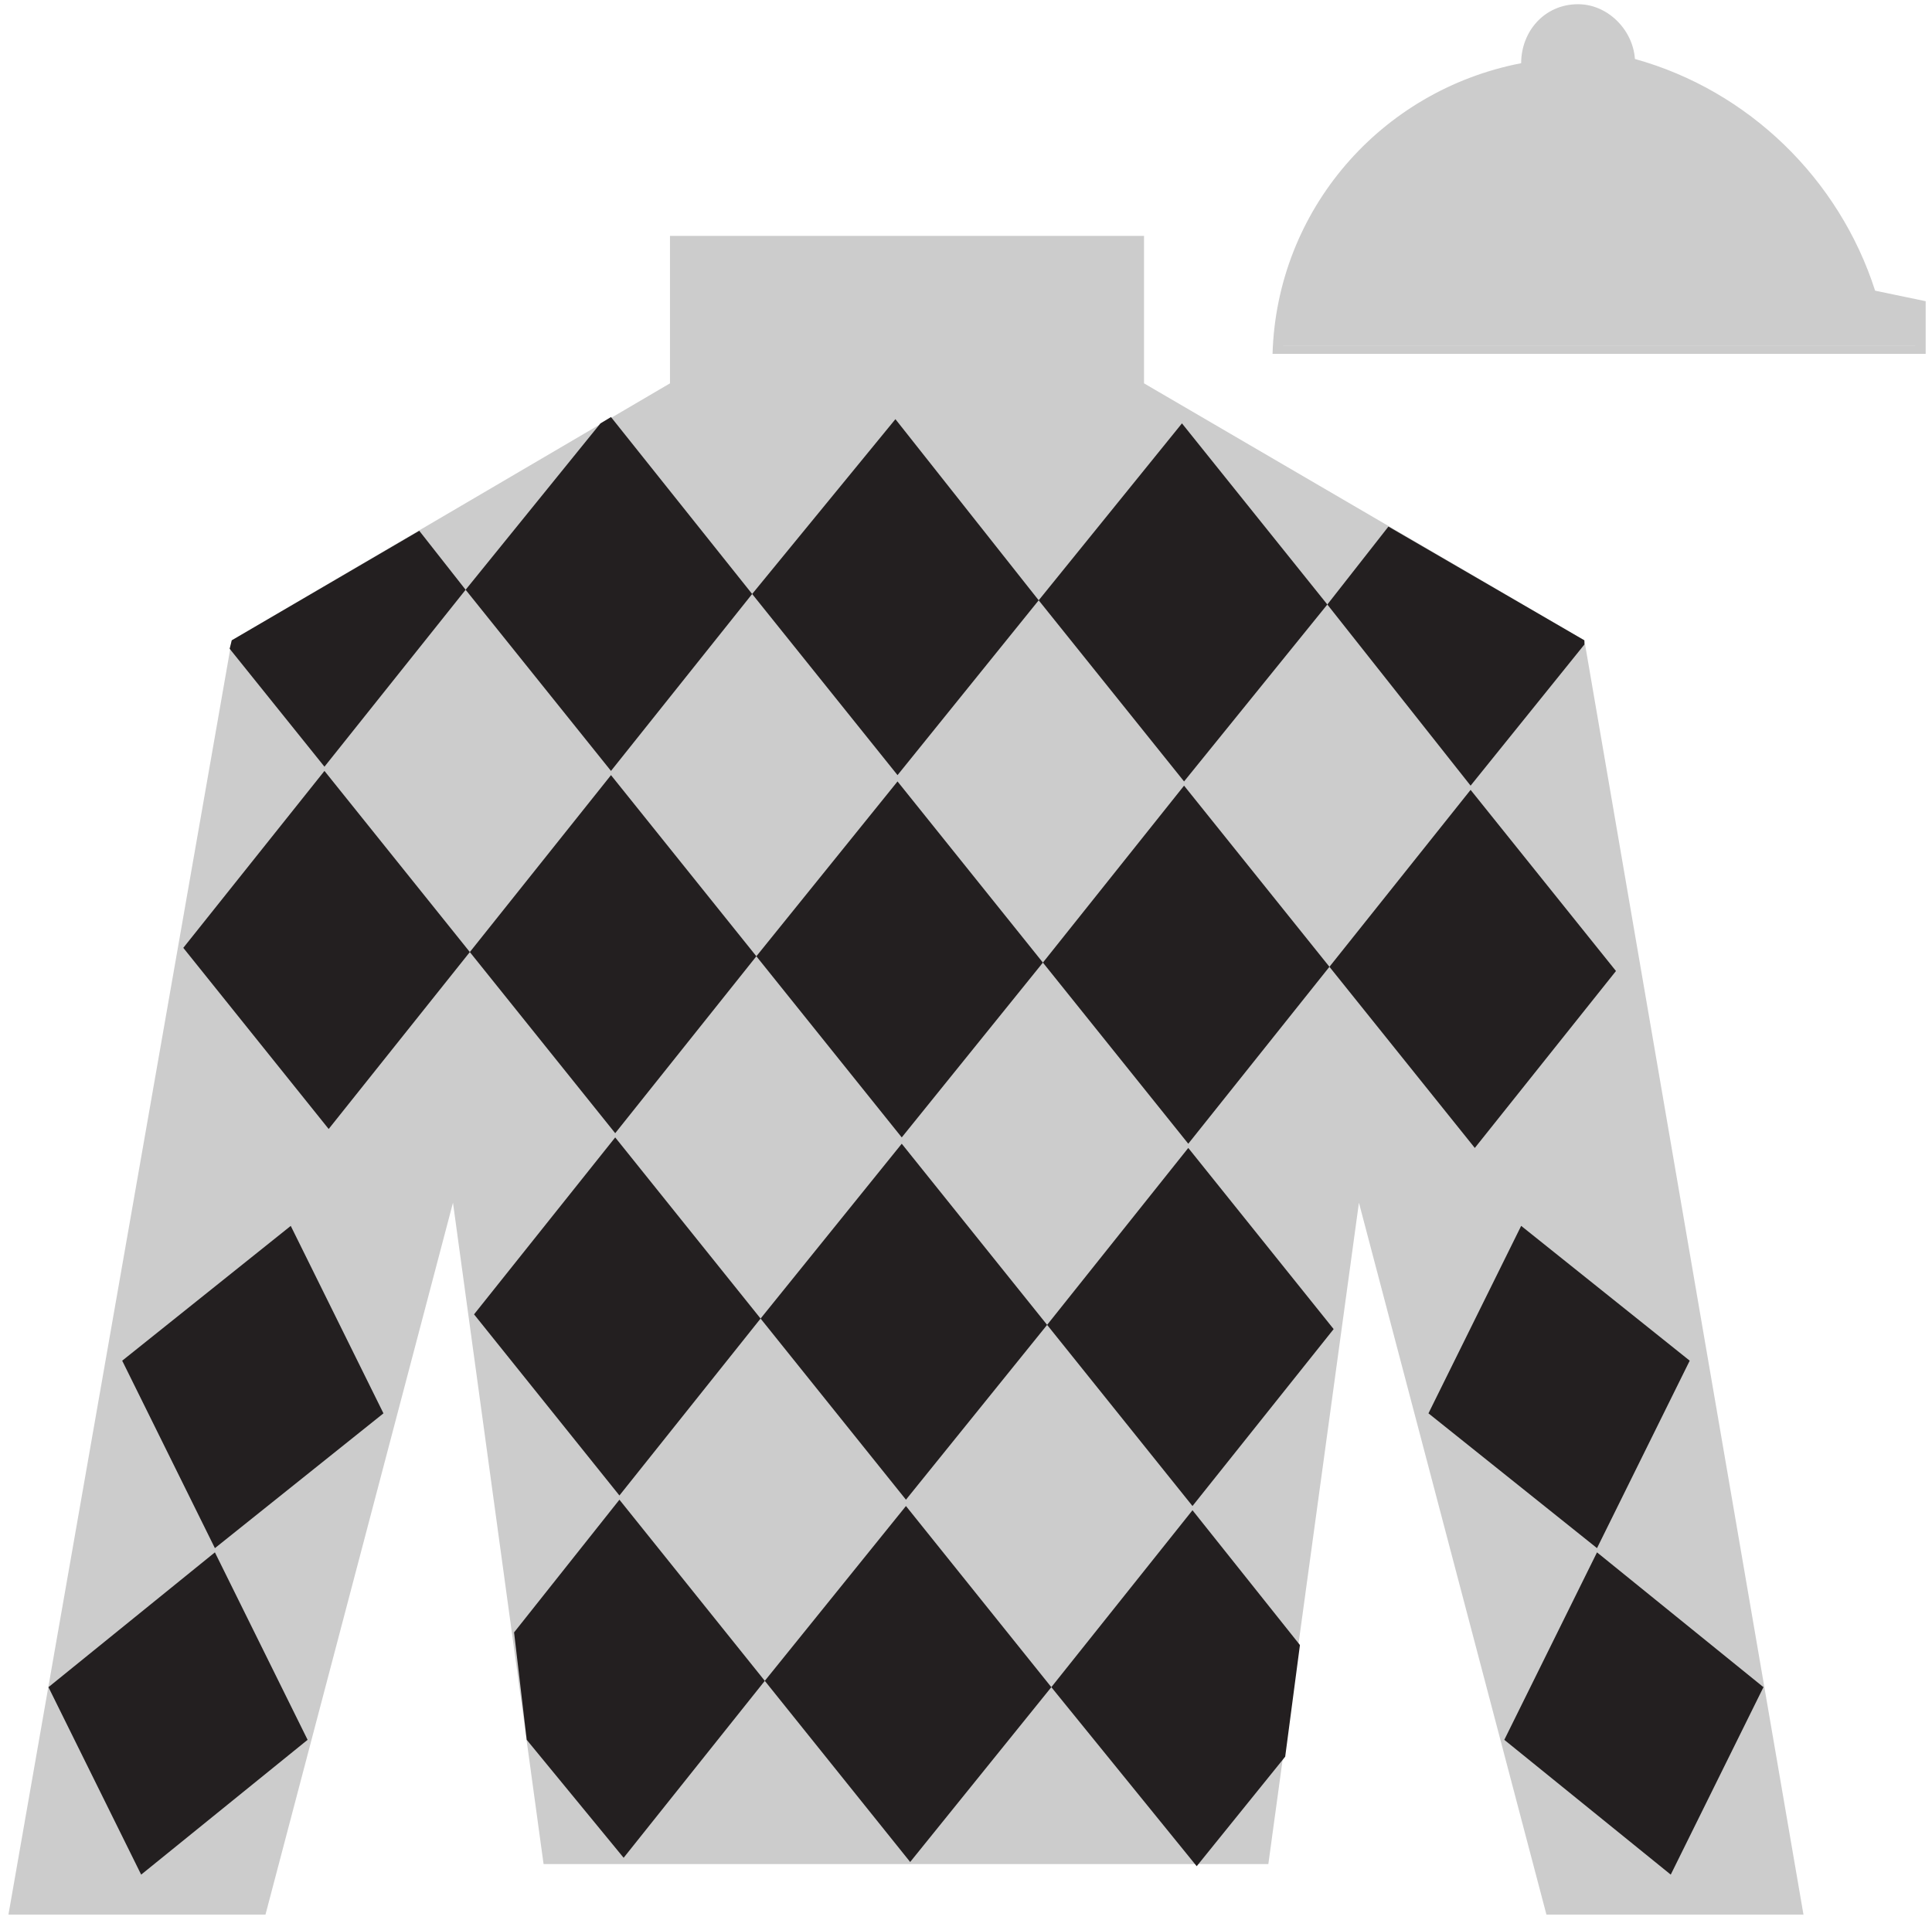 <?xml version="1.0" encoding="utf-8"?>
<!-- Generator: Adobe Illustrator 21.1.0, SVG Export Plug-In . SVG Version: 6.00 Build 0)  -->
<svg version="1.1" id="Layer_1" xmlns="http://www.w3.org/2000/svg" xmlns:xlink="http://www.w3.org/1999/xlink" x="0px" y="0px"
	 viewBox="0 0 91.7 91.3" style="enable-background:new 0 0 91.7 91.3;" xml:space="preserve">
<style type="text/css">
	.st0{fill:#CCCCCC;}
	.st1{fill:none;}
	.st2{fill:#231F20;}
</style>
<title>Artboard 1</title>
<g id="background">
	<g>
		<polygon class="st0" points="73.7,90.7 64.5,55.9 60.1,88.4 26.1,88.4 21.6,55.9 12.4,90.7 0.7,90.7 11.2,30.5 32.1,18.3 
			32.1,11.5 54.1,11.5 54.1,18.3 74.9,30.5 85.5,90.7 		"/>
		<path class="st0" d="M53.8,11.7v6.5v0.3l0.2,0.1l20.7,12.1l10.4,59.7H73.9l-8.8-33.4l-0.6-2.4l-0.3,2.5l-4.2,31H26.3l-4.2-31
			l-0.3-2.5l-0.6,2.4l-8.8,33.4H1l10.4-59.7l20.7-12.1l0.2-0.1v-0.3v-6.5H53.8 M54.3,11.2H31.8v7L11,30.4L0.4,90.9h12.2l8.9-33.8
			l4.3,31.4h34.4l4.3-31.4l8.9,33.8h12.2L75.2,30.4L54.3,18.2V11.2L54.3,11.2z"/>
	</g>
	<g>
		<path class="st0" d="M60.6,16.6C61,10,65.8,4.5,72.2,3.2l0.2,0l0-0.2c0-0.7,0.2-1.3,0.7-1.8c0.4-0.5,1.1-0.7,1.7-0.8c0,0,0,0,0,0
			c1.4,0,2.5,1,2.5,2.4l0,0.2l0.2,0c5.3,1.5,9.5,5.6,11.2,10.8l0,0.1l2.3,0.4v2.1H60.6z"/>
		<path class="st0" d="M74.9,0.7c1.2,0,2.2,0.9,2.2,2.1l0,0.4l0.4,0.1c5.3,1.5,9.4,5.5,11.1,10.7l0.1,0.3l0.3,0.1l1.9,0.4v1.6H60.9
			C61.4,10,66,4.7,72.3,3.5l0.4-0.1l0-0.4c0-0.6,0.2-1.1,0.6-1.6C73.7,1,74.2,0.7,74.9,0.7L74.9,0.7 M74.9,0.2
			C74.9,0.2,74.8,0.2,74.9,0.2c-1.6,0-2.7,1.3-2.7,2.8c-6.7,1.3-11.6,7-11.8,13.8h31v-2.5L89,13.8c-1.7-5.3-6-9.5-11.4-11
			C77.5,1.4,76.3,0.2,74.9,0.2L74.9,0.2z"/>
	</g>
</g>
<path class="st1" d="M10.2,73.5l-4.4-8.9l7.9-6.4l4.4,8.9L10.2,73.5z M56.6,71.5l-6.9-8.6L43,71.2l-6.9-8.6L29.4,71l-6.9-8.6
	l6.7-8.4l6.9,8.6l6.7-8.4l6.9,8.6l6.7-8.4l6.9,8.6L56.6,71.5z M63.1,45.9l-6.7,8.4l-6.9-8.6L42.8,54l-6.9-8.6l-6.7,8.4l-6.9-8.6
	l-6.7,8.4L8.7,45l6.7-8.4l6.9,8.6l6.7-8.4l6.9,8.6l6.7-8.4l6.9,8.6l6.7-8.4L63.1,45.9l6.7-8.4l6.9,8.6L70,54.5L63.1,45.9z
	 M72.2,58.2l7.9,6.4l-4.4,8.9l-7.9-6.4L72.2,58.2z M71.4,82.6l4.4-8.9l7.9,6.4L79.3,89L71.4,82.6z"/>
<polygon class="st1" points="60.3,88.6 61,83.4 56.8,88.6 "/>
<polygon class="st2" points="22.1,28 19.9,25.2 11,30.4 10.9,30.8 15.4,36.4 "/>
<polygon class="st2" points="29,36.6 35.7,28.2 29,19.8 28.5,20.1 22.1,28 "/>
<polygon class="st2" points="49.3,28.5 42.5,19.9 35.7,28.2 42.6,36.8 "/>
<polygon class="st2" points="49.3,28.5 56.2,37.1 63,28.7 56.1,20.1 "/>
<polygon class="st2" points="69.8,37.3 75.2,30.6 75.2,30.4 65.9,25 63,28.7 "/>
<polygon class="st2" points="8.7,45 15.6,53.6 22.3,45.2 15.4,36.6 "/>
<polygon class="st2" points="22.3,45.2 29.2,53.8 35.9,45.4 29,36.8 "/>
<polygon class="st2" points="35.9,45.4 42.8,54 49.5,45.7 42.6,37.1 "/>
<polygon class="st2" points="49.5,45.7 56.4,54.3 63.1,45.9 56.2,37.3 "/>
<polygon class="st2" points="76.7,46.1 69.8,37.5 63.1,45.9 70,54.5 "/>
<polygon class="st2" points="22.5,62.4 29.4,71 36.1,62.6 29.2,54 "/>
<polygon class="st2" points="36.1,62.6 43,71.2 49.7,62.9 42.8,54.3 "/>
<polygon class="st2" points="49.7,62.9 56.6,71.5 63.3,63.1 56.4,54.5 "/>
<polygon class="st2" points="80.2,64.6 72.2,58.2 67.8,67.1 75.8,73.5 "/>
<polygon class="st2" points="36.3,79.8 29.4,71.2 24.4,77.5 25,82.6 29.6,88.2 "/>
<polygon class="st2" points="36.3,79.8 43.2,88.4 49.9,80.1 43,71.5 "/>
<polygon class="st2" points="49.9,80.1 56.8,88.6 56.8,88.6 61,83.4 61.7,78.1 56.6,71.7 "/>
<polygon class="st2" points="75.8,73.7 71.4,82.6 79.3,89 83.7,80.1 "/>
<polygon class="st2" points="5.8,64.6 10.2,73.5 18.2,67.1 13.8,58.2 "/>
<polygon class="st2" points="14.6,82.6 10.2,73.7 2.3,80.1 2.3,80.1 6.7,89 "/>
</svg>
